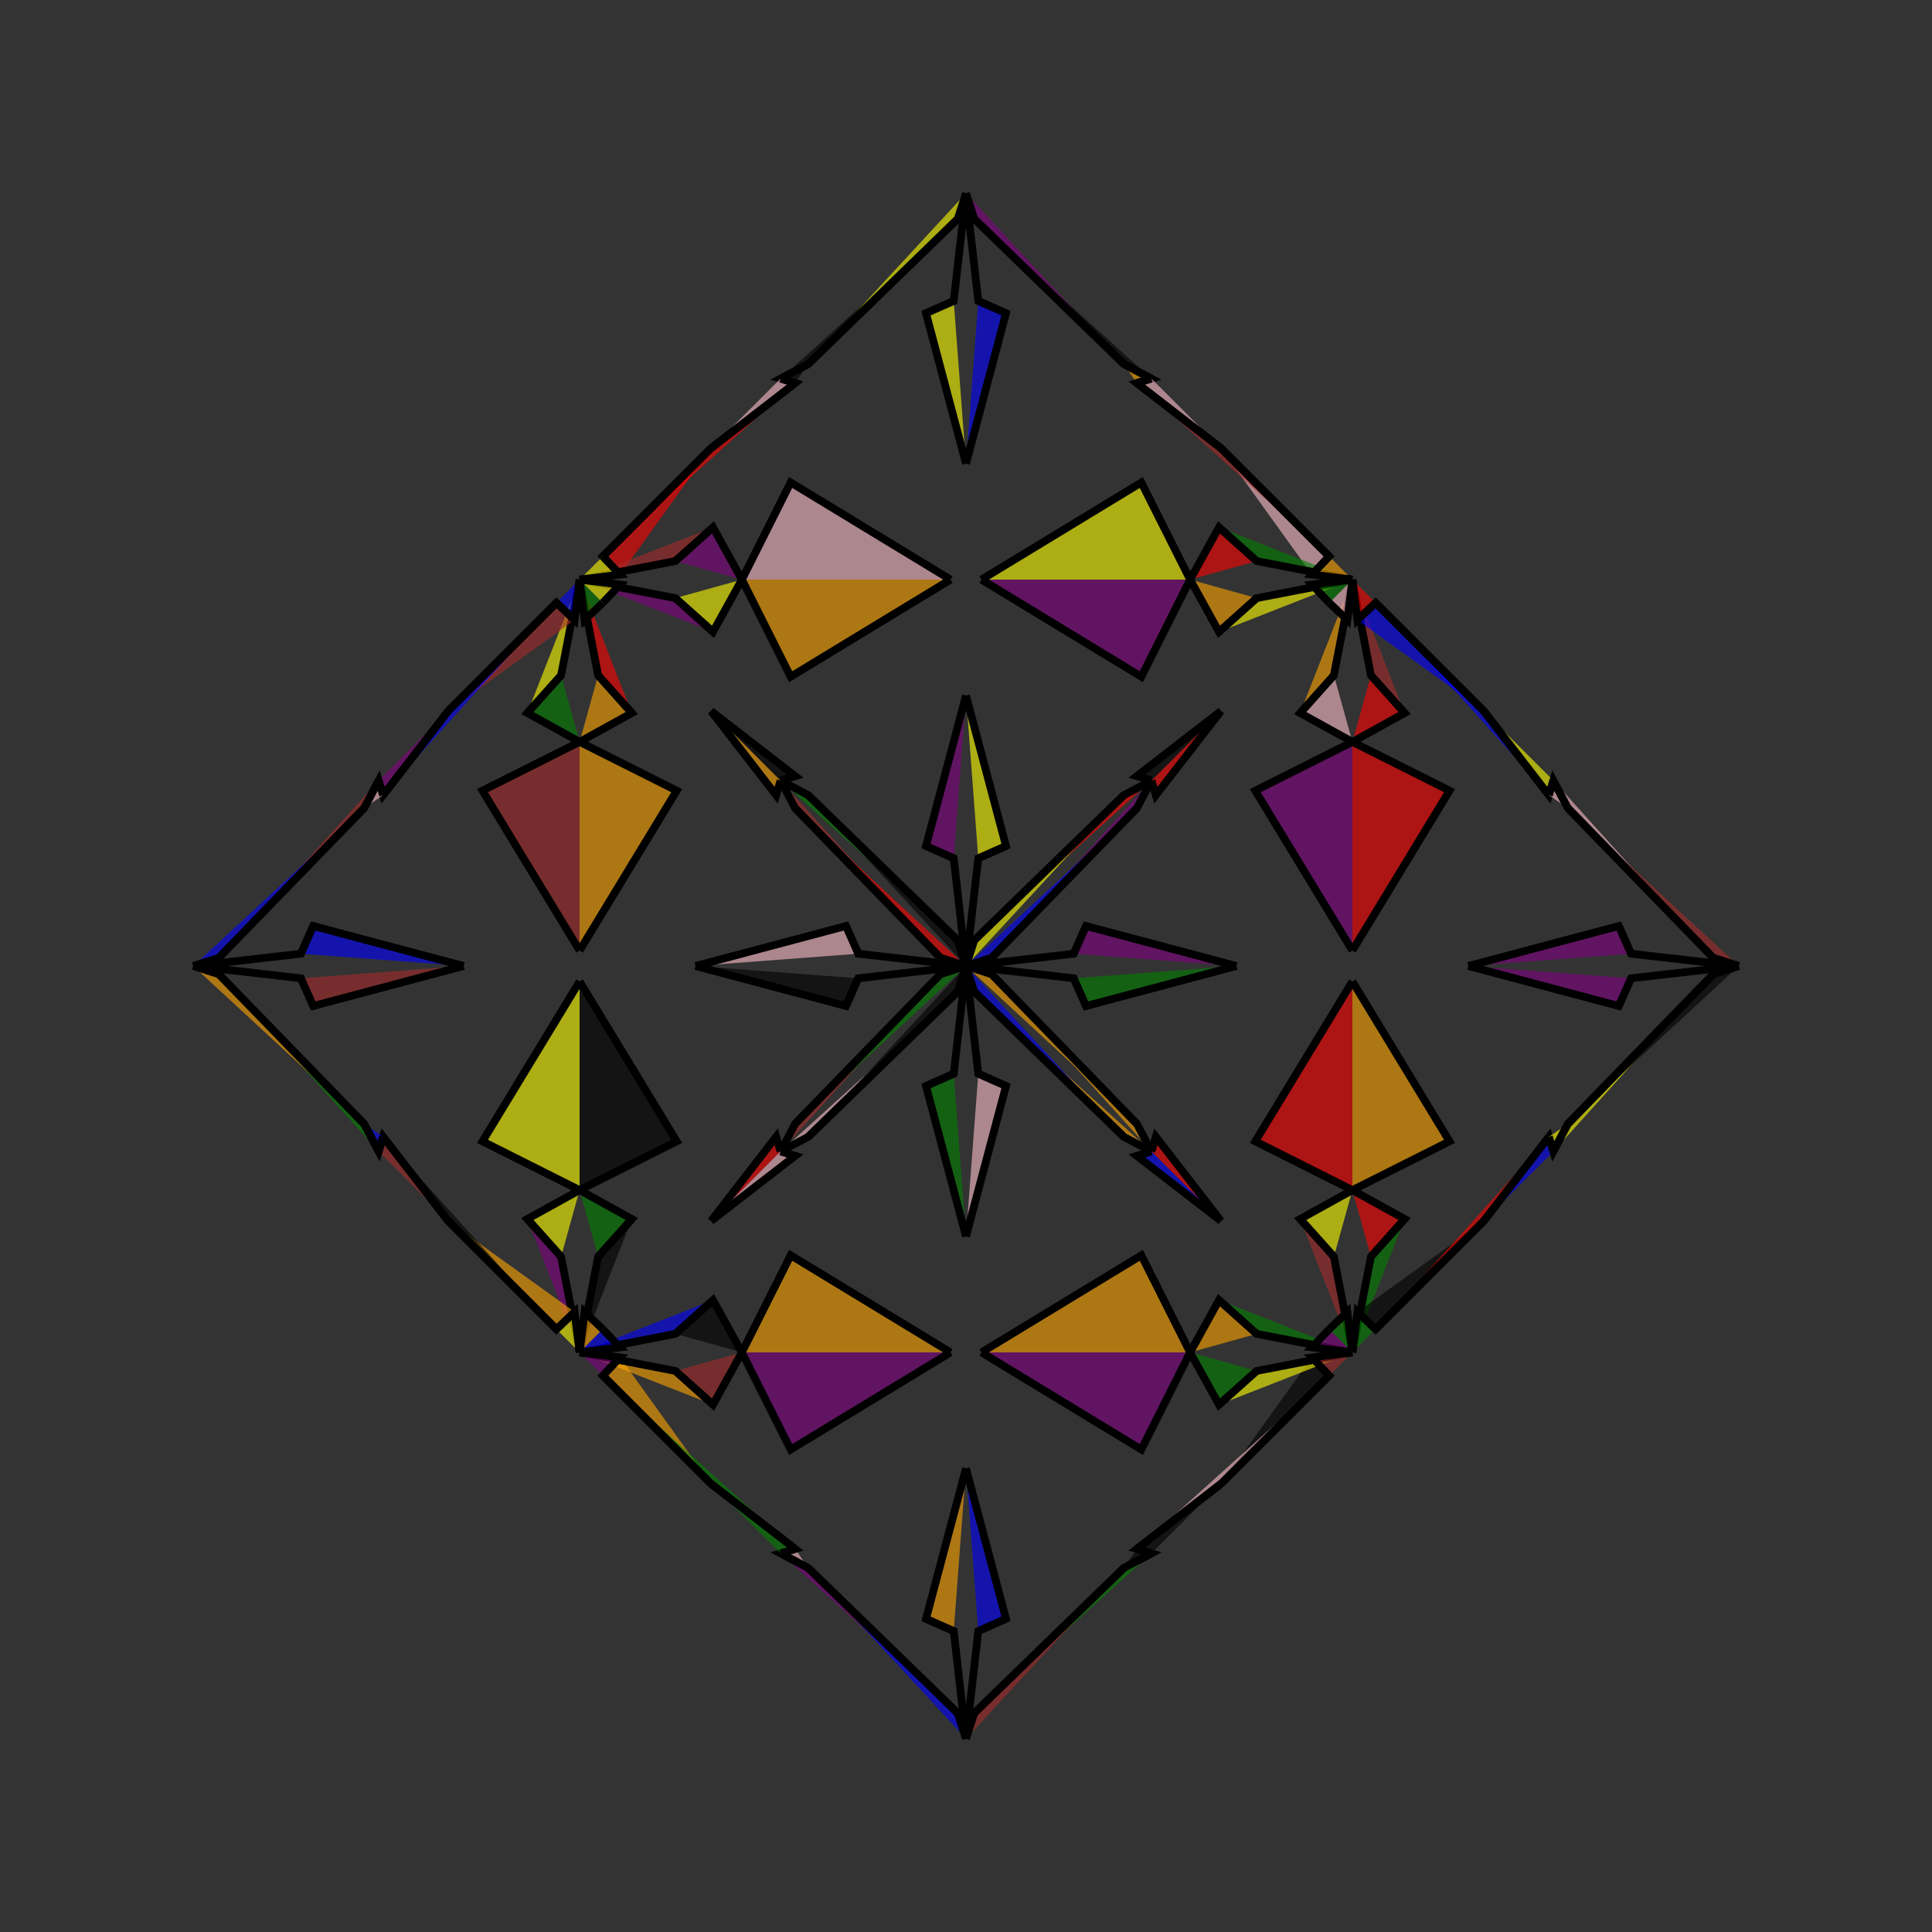 <?xml version="1.0" encoding="UTF-8"?>
<svg xmlns="http://www.w3.org/2000/svg" xmlns:xlink="http://www.w3.org/1999/xlink"
     width="250" height="250" viewBox="-125.0 -125.0 250 250">
<rect x="-125.0" y="-125.0" width="250" height="250" fill="#333333" stroke="none"/>
<defs>
</defs>
<path d="M0.0,-0.0 L13.893,-1.583 L13.943,-1.589" fill="orange" fill-opacity="0.6" stroke="black" stroke-width="1" />
<path d="M0.0,-0.0 L13.893,1.583 L13.943,1.589" fill="black" fill-opacity="0.6" stroke="black" stroke-width="1" />
<path d="M13.893,-1.583 L13.943,-1.589 L15.531,-5.175" fill="pink" fill-opacity="0.6" stroke="black" stroke-width="1" />
<path d="M13.893,1.583 L13.943,1.589 L15.531,5.175" fill="brown" fill-opacity="0.6" stroke="black" stroke-width="1" />
<path d="M13.943,-1.589 L15.531,-5.175 L35.0,-0.0" fill="purple" fill-opacity="0.6" stroke="black" stroke-width="1" />
<path d="M13.943,1.589 L15.531,5.175 L35.0,-0.0" fill="green" fill-opacity="0.6" stroke="black" stroke-width="1" />
<path d="M50.0,-2.0 L37.433,-22.689 L50.0,-29.0" fill="purple" fill-opacity="0.6" stroke="black" stroke-width="1" />
<path d="M50.0,2.0 L37.433,22.689 L50.0,29.0" fill="red" fill-opacity="0.6" stroke="black" stroke-width="1" />
<path d="M50.0,-29.0 L43.236,-32.739 L47.602,-37.619" fill="pink" fill-opacity="0.6" stroke="black" stroke-width="1" />
<path d="M50.0,29.0 L43.236,32.739 L47.602,37.619" fill="yellow" fill-opacity="0.6" stroke="black" stroke-width="1" />
<path d="M43.236,-32.739 L47.602,-37.619 L50.0,-50.0" fill="orange" fill-opacity="0.6" stroke="black" stroke-width="1" />
<path d="M43.236,32.739 L47.602,37.619 L50.0,50.0" fill="brown" fill-opacity="0.6" stroke="black" stroke-width="1" />
<path d="M50.0,-50.0 L49.352,-44.763 L47.0,-47.0" fill="pink" fill-opacity="0.6" stroke="black" stroke-width="1" />
<path d="M50.0,50.0 L49.352,44.763 L47.0,47.0" fill="green" fill-opacity="0.6" stroke="black" stroke-width="1" />
<path d="M44.763,50.648 L47.0,53.0 L33.0,67.0" fill="black" fill-opacity="0.6" stroke="black" stroke-width="1" />
<path d="M44.763,-50.648 L47.0,-53.0 L33.0,-67.0" fill="pink" fill-opacity="0.6" stroke="black" stroke-width="1" />
<path d="M47.0,53.0 L33.0,67.0 L22.098,75.434" fill="pink" fill-opacity="0.6" stroke="black" stroke-width="1" />
<path d="M47.0,-53.0 L33.0,-67.0 L22.098,-75.434" fill="brown" fill-opacity="0.6" stroke="black" stroke-width="1" />
<path d="M33.0,-33.0 L24.566,-22.098 L24.0,-24.0" fill="red" fill-opacity="0.6" stroke="black" stroke-width="1" />
<path d="M33.0,33.0 L24.566,22.098 L24.0,24.0" fill="red" fill-opacity="0.6" stroke="black" stroke-width="1" />
<path d="M22.098,75.434 L24.0,76.0 L20.43,77.885" fill="black" fill-opacity="0.6" stroke="black" stroke-width="1" />
<path d="M22.098,-75.434 L24.0,-76.0 L20.43,-77.885" fill="orange" fill-opacity="0.6" stroke="black" stroke-width="1" />
<path d="M24.0,-24.0 L22.115,-20.43 L3.313,-1.069" fill="purple" fill-opacity="0.6" stroke="black" stroke-width="1" />
<path d="M24.0,24.0 L22.115,20.43 L3.313,1.069" fill="orange" fill-opacity="0.6" stroke="black" stroke-width="1" />
<path d="M22.115,-20.43 L3.313,-1.069 L0.0,-0.0" fill="blue" fill-opacity="0.6" stroke="black" stroke-width="1" />
<path d="M22.115,20.43 L3.313,1.069 L0.0,-0.0" fill="orange" fill-opacity="0.6" stroke="black" stroke-width="1" />
<path d="M0.0,-0.0 L-13.893,-1.583 L-13.943,-1.589" fill="pink" fill-opacity="0.6" stroke="black" stroke-width="1" />
<path d="M0.0,-0.0 L-13.893,1.583 L-13.943,1.589" fill="black" fill-opacity="0.6" stroke="black" stroke-width="1" />
<path d="M-13.893,-1.583 L-13.943,-1.589 L-15.531,-5.175" fill="green" fill-opacity="0.6" stroke="black" stroke-width="1" />
<path d="M-13.893,1.583 L-13.943,1.589 L-15.531,5.175" fill="green" fill-opacity="0.6" stroke="black" stroke-width="1" />
<path d="M-13.943,-1.589 L-15.531,-5.175 L-35.0,-0.0" fill="pink" fill-opacity="0.6" stroke="black" stroke-width="1" />
<path d="M-13.943,1.589 L-15.531,5.175 L-35.0,-0.0" fill="black" fill-opacity="0.6" stroke="black" stroke-width="1" />
<path d="M-50.0,-2.0 L-37.433,-22.689 L-50.0,-29.0" fill="orange" fill-opacity="0.6" stroke="black" stroke-width="1" />
<path d="M-50.0,2.0 L-37.433,22.689 L-50.0,29.0" fill="black" fill-opacity="0.6" stroke="black" stroke-width="1" />
<path d="M-50.0,-29.0 L-43.236,-32.739 L-47.602,-37.619" fill="orange" fill-opacity="0.6" stroke="black" stroke-width="1" />
<path d="M-50.0,29.0 L-43.236,32.739 L-47.602,37.619" fill="green" fill-opacity="0.6" stroke="black" stroke-width="1" />
<path d="M-43.236,-32.739 L-47.602,-37.619 L-50.0,-50.0" fill="red" fill-opacity="0.6" stroke="black" stroke-width="1" />
<path d="M-43.236,32.739 L-47.602,37.619 L-50.0,50.0" fill="black" fill-opacity="0.6" stroke="black" stroke-width="1" />
<path d="M-50.0,-50.0 L-49.352,-44.763 L-47.0,-47.0" fill="green" fill-opacity="0.6" stroke="black" stroke-width="1" />
<path d="M-50.0,50.0 L-49.352,44.763 L-47.0,47.0" fill="orange" fill-opacity="0.6" stroke="black" stroke-width="1" />
<path d="M-44.763,50.648 L-47.0,53.0 L-33.0,67.0" fill="orange" fill-opacity="0.6" stroke="black" stroke-width="1" />
<path d="M-44.763,-50.648 L-47.0,-53.0 L-33.0,-67.0" fill="red" fill-opacity="0.6" stroke="black" stroke-width="1" />
<path d="M-47.0,53.0 L-33.0,67.0 L-22.098,75.434" fill="green" fill-opacity="0.6" stroke="black" stroke-width="1" />
<path d="M-47.0,-53.0 L-33.0,-67.0 L-22.098,-75.434" fill="red" fill-opacity="0.6" stroke="black" stroke-width="1" />
<path d="M-33.0,-33.0 L-24.566,-22.098 L-24.0,-24.0" fill="orange" fill-opacity="0.6" stroke="black" stroke-width="1" />
<path d="M-33.0,33.0 L-24.566,22.098 L-24.0,24.0" fill="red" fill-opacity="0.6" stroke="black" stroke-width="1" />
<path d="M-22.098,75.434 L-24.0,76.0 L-20.43,77.885" fill="pink" fill-opacity="0.6" stroke="black" stroke-width="1" />
<path d="M-22.098,-75.434 L-24.0,-76.0 L-20.43,-77.885" fill="black" fill-opacity="0.6" stroke="black" stroke-width="1" />
<path d="M-24.0,-24.0 L-22.115,-20.43 L-3.313,-1.069" fill="brown" fill-opacity="0.6" stroke="black" stroke-width="1" />
<path d="M-24.0,24.0 L-22.115,20.43 L-3.313,1.069" fill="brown" fill-opacity="0.6" stroke="black" stroke-width="1" />
<path d="M-22.115,-20.43 L-3.313,-1.069 L0.0,-0.0" fill="red" fill-opacity="0.6" stroke="black" stroke-width="1" />
<path d="M-22.115,20.43 L-3.313,1.069 L0.0,-0.0" fill="green" fill-opacity="0.6" stroke="black" stroke-width="1" />
<path d="M100.0,-0.0 L86.107,1.583 L86.057,1.589" fill="yellow" fill-opacity="0.6" stroke="black" stroke-width="1" />
<path d="M100.0,-0.0 L86.107,-1.583 L86.057,-1.589" fill="blue" fill-opacity="0.6" stroke="black" stroke-width="1" />
<path d="M86.107,1.583 L86.057,1.589 L84.469,5.175" fill="brown" fill-opacity="0.6" stroke="black" stroke-width="1" />
<path d="M86.107,-1.583 L86.057,-1.589 L84.469,-5.175" fill="green" fill-opacity="0.6" stroke="black" stroke-width="1" />
<path d="M86.057,1.589 L84.469,5.175 L65.0,-0.0" fill="purple" fill-opacity="0.6" stroke="black" stroke-width="1" />
<path d="M86.057,-1.589 L84.469,-5.175 L65.0,-0.0" fill="purple" fill-opacity="0.6" stroke="black" stroke-width="1" />
<path d="M50.0,2.0 L62.567,22.689 L50.0,29.0" fill="orange" fill-opacity="0.6" stroke="black" stroke-width="1" />
<path d="M50.0,-2.0 L62.567,-22.689 L50.0,-29.0" fill="red" fill-opacity="0.6" stroke="black" stroke-width="1" />
<path d="M50.0,29.0 L56.764,32.739 L52.398,37.619" fill="red" fill-opacity="0.6" stroke="black" stroke-width="1" />
<path d="M50.0,-29.0 L56.764,-32.739 L52.398,-37.619" fill="red" fill-opacity="0.6" stroke="black" stroke-width="1" />
<path d="M56.764,32.739 L52.398,37.619 L50.0,50.0" fill="green" fill-opacity="0.6" stroke="black" stroke-width="1" />
<path d="M56.764,-32.739 L52.398,-37.619 L50.0,-50.0" fill="brown" fill-opacity="0.6" stroke="black" stroke-width="1" />
<path d="M50.0,50.0 L50.648,44.763 L53.0,47.0" fill="green" fill-opacity="0.6" stroke="black" stroke-width="1" />
<path d="M50.0,-50.0 L50.648,-44.763 L53.0,-47.0" fill="red" fill-opacity="0.6" stroke="black" stroke-width="1" />
<path d="M50.648,44.763 L53.0,47.0 L67.0,33.0" fill="black" fill-opacity="0.6" stroke="black" stroke-width="1" />
<path d="M50.648,-44.763 L53.0,-47.0 L67.0,-33.0" fill="blue" fill-opacity="0.6" stroke="black" stroke-width="1" />
<path d="M53.0,47.0 L67.0,33.0 L75.434,22.098" fill="red" fill-opacity="0.6" stroke="black" stroke-width="1" />
<path d="M53.0,-47.0 L67.0,-33.0 L75.434,-22.098" fill="blue" fill-opacity="0.6" stroke="black" stroke-width="1" />
<path d="M67.0,33.0 L75.434,22.098 L76.0,24.0" fill="blue" fill-opacity="0.6" stroke="black" stroke-width="1" />
<path d="M67.0,-33.0 L75.434,-22.098 L76.0,-24.0" fill="yellow" fill-opacity="0.6" stroke="black" stroke-width="1" />
<path d="M75.434,22.098 L76.0,24.0 L77.885,20.43" fill="yellow" fill-opacity="0.6" stroke="black" stroke-width="1" />
<path d="M75.434,-22.098 L76.0,-24.0 L77.885,-20.43" fill="pink" fill-opacity="0.6" stroke="black" stroke-width="1" />
<path d="M76.0,24.0 L77.885,20.43 L96.687,1.069" fill="yellow" fill-opacity="0.6" stroke="black" stroke-width="1" />
<path d="M76.0,-24.0 L77.885,-20.43 L96.687,-1.069" fill="pink" fill-opacity="0.6" stroke="black" stroke-width="1" />
<path d="M77.885,20.43 L96.687,1.069 L100.0,-0.0" fill="black" fill-opacity="0.6" stroke="black" stroke-width="1" />
<path d="M77.885,-20.43 L96.687,-1.069 L100.0,-0.0" fill="brown" fill-opacity="0.6" stroke="black" stroke-width="1" />
<path d="M0.0,-0.0 L1.583,-13.893 L1.589,-13.943" fill="brown" fill-opacity="0.6" stroke="black" stroke-width="1" />
<path d="M0.0,-0.0 L1.583,13.893 L1.589,13.943" fill="black" fill-opacity="0.6" stroke="black" stroke-width="1" />
<path d="M0.0,100.0 L1.583,86.107 L1.589,86.057" fill="blue" fill-opacity="0.6" stroke="black" stroke-width="1" />
<path d="M0.0,-100.0 L1.583,-86.107 L1.589,-86.057" fill="orange" fill-opacity="0.6" stroke="black" stroke-width="1" />
<path d="M1.583,-13.893 L1.589,-13.943 L5.175,-15.531" fill="black" fill-opacity="0.6" stroke="black" stroke-width="1" />
<path d="M1.583,13.893 L1.589,13.943 L5.175,15.531" fill="brown" fill-opacity="0.6" stroke="black" stroke-width="1" />
<path d="M1.583,86.107 L1.589,86.057 L5.175,84.469" fill="brown" fill-opacity="0.6" stroke="black" stroke-width="1" />
<path d="M1.583,-86.107 L1.589,-86.057 L5.175,-84.469" fill="green" fill-opacity="0.6" stroke="black" stroke-width="1" />
<path d="M1.589,-13.943 L5.175,-15.531 L0.0,-35.0" fill="yellow" fill-opacity="0.6" stroke="black" stroke-width="1" />
<path d="M1.589,13.943 L5.175,15.531 L0.0,35.0" fill="pink" fill-opacity="0.6" stroke="black" stroke-width="1" />
<path d="M1.589,86.057 L5.175,84.469 L0.0,65.0" fill="blue" fill-opacity="0.6" stroke="black" stroke-width="1" />
<path d="M1.589,-86.057 L5.175,-84.469 L0.0,-65.0" fill="blue" fill-opacity="0.6" stroke="black" stroke-width="1" />
<path d="M2.0,-50.0 L22.689,-37.433 L29.0,-50.0" fill="purple" fill-opacity="0.6" stroke="black" stroke-width="1" />
<path d="M2.0,50.0 L22.689,37.433 L29.0,50.0" fill="orange" fill-opacity="0.6" stroke="black" stroke-width="1" />
<path d="M2.0,50.0 L22.689,62.567 L29.0,50.0" fill="purple" fill-opacity="0.6" stroke="black" stroke-width="1" />
<path d="M2.0,-50.0 L22.689,-62.567 L29.0,-50.0" fill="yellow" fill-opacity="0.6" stroke="black" stroke-width="1" />
<path d="M29.0,-50.0 L32.739,-43.236 L37.619,-47.602" fill="orange" fill-opacity="0.6" stroke="black" stroke-width="1" />
<path d="M29.0,50.0 L32.739,43.236 L37.619,47.602" fill="orange" fill-opacity="0.6" stroke="black" stroke-width="1" />
<path d="M29.0,50.0 L32.739,56.764 L37.619,52.398" fill="green" fill-opacity="0.6" stroke="black" stroke-width="1" />
<path d="M29.0,-50.0 L32.739,-56.764 L37.619,-52.398" fill="red" fill-opacity="0.6" stroke="black" stroke-width="1" />
<path d="M32.739,-43.236 L37.619,-47.602 L50.0,-50.0" fill="yellow" fill-opacity="0.6" stroke="black" stroke-width="1" />
<path d="M32.739,43.236 L37.619,47.602 L50.0,50.0" fill="green" fill-opacity="0.6" stroke="black" stroke-width="1" />
<path d="M32.739,56.764 L37.619,52.398 L50.0,50.0" fill="yellow" fill-opacity="0.6" stroke="black" stroke-width="1" />
<path d="M32.739,-56.764 L37.619,-52.398 L50.0,-50.0" fill="green" fill-opacity="0.6" stroke="black" stroke-width="1" />
<path d="M50.0,-50.0 L44.763,-49.352 L47.0,-47.0" fill="green" fill-opacity="0.6" stroke="black" stroke-width="1" />
<path d="M50.0,50.0 L44.763,49.352 L47.0,47.0" fill="purple" fill-opacity="0.6" stroke="black" stroke-width="1" />
<path d="M50.0,50.0 L44.763,50.648 L47.0,53.0" fill="brown" fill-opacity="0.6" stroke="black" stroke-width="1" />
<path d="M50.0,-50.0 L44.763,-50.648 L47.0,-53.0" fill="orange" fill-opacity="0.6" stroke="black" stroke-width="1" />
<path d="M33.0,-33.0 L22.098,-24.566 L24.0,-24.0" fill="black" fill-opacity="0.6" stroke="black" stroke-width="1" />
<path d="M33.0,33.0 L22.098,24.566 L24.0,24.0" fill="blue" fill-opacity="0.6" stroke="black" stroke-width="1" />
<path d="M33.0,67.0 L22.098,75.434 L24.0,76.0" fill="black" fill-opacity="0.6" stroke="black" stroke-width="1" />
<path d="M33.0,-67.0 L22.098,-75.434 L24.0,-76.0" fill="pink" fill-opacity="0.6" stroke="black" stroke-width="1" />
<path d="M24.0,-24.0 L20.43,-22.115 L1.069,-3.313" fill="red" fill-opacity="0.6" stroke="black" stroke-width="1" />
<path d="M24.0,24.0 L20.43,22.115 L1.069,3.313" fill="orange" fill-opacity="0.6" stroke="black" stroke-width="1" />
<path d="M24.0,76.0 L20.43,77.885 L1.069,96.687" fill="green" fill-opacity="0.6" stroke="black" stroke-width="1" />
<path d="M24.0,-76.0 L20.43,-77.885 L1.069,-96.687" fill="black" fill-opacity="0.6" stroke="black" stroke-width="1" />
<path d="M20.43,-22.115 L1.069,-3.313 L0.0,-0.0" fill="yellow" fill-opacity="0.6" stroke="black" stroke-width="1" />
<path d="M20.43,22.115 L1.069,3.313 L0.0,-0.0" fill="blue" fill-opacity="0.6" stroke="black" stroke-width="1" />
<path d="M20.43,77.885 L1.069,96.687 L0.0,100.0" fill="brown" fill-opacity="0.6" stroke="black" stroke-width="1" />
<path d="M20.43,-77.885 L1.069,-96.687 L0.0,-100.0" fill="purple" fill-opacity="0.6" stroke="black" stroke-width="1" />
<path d="M0.0,100.0 L-1.583,86.107 L-1.589,86.057" fill="red" fill-opacity="0.6" stroke="black" stroke-width="1" />
<path d="M0.0,-0.0 L-1.583,-13.893 L-1.589,-13.943" fill="yellow" fill-opacity="0.6" stroke="black" stroke-width="1" />
<path d="M0.0,-0.0 L-1.583,13.893 L-1.589,13.943" fill="pink" fill-opacity="0.6" stroke="black" stroke-width="1" />
<path d="M0.0,-100.0 L-1.583,-86.107 L-1.589,-86.057" fill="green" fill-opacity="0.6" stroke="black" stroke-width="1" />
<path d="M-1.583,86.107 L-1.589,86.057 L-5.175,84.469" fill="green" fill-opacity="0.6" stroke="black" stroke-width="1" />
<path d="M-1.583,-13.893 L-1.589,-13.943 L-5.175,-15.531" fill="orange" fill-opacity="0.6" stroke="black" stroke-width="1" />
<path d="M-1.583,13.893 L-1.589,13.943 L-5.175,15.531" fill="green" fill-opacity="0.6" stroke="black" stroke-width="1" />
<path d="M-1.583,-86.107 L-1.589,-86.057 L-5.175,-84.469" fill="red" fill-opacity="0.6" stroke="black" stroke-width="1" />
<path d="M-1.589,86.057 L-5.175,84.469 L0.0,65.0" fill="orange" fill-opacity="0.6" stroke="black" stroke-width="1" />
<path d="M-1.589,-13.943 L-5.175,-15.531 L0.0,-35.0" fill="purple" fill-opacity="0.6" stroke="black" stroke-width="1" />
<path d="M-1.589,13.943 L-5.175,15.531 L0.0,35.0" fill="green" fill-opacity="0.6" stroke="black" stroke-width="1" />
<path d="M-1.589,-86.057 L-5.175,-84.469 L0.0,-65.0" fill="yellow" fill-opacity="0.6" stroke="black" stroke-width="1" />
<path d="M-2.0,50.0 L-22.689,62.567 L-29.0,50.0" fill="purple" fill-opacity="0.6" stroke="black" stroke-width="1" />
<path d="M-2.0,-50.0 L-22.689,-37.433 L-29.0,-50.0" fill="orange" fill-opacity="0.6" stroke="black" stroke-width="1" />
<path d="M-2.0,50.0 L-22.689,37.433 L-29.0,50.0" fill="orange" fill-opacity="0.6" stroke="black" stroke-width="1" />
<path d="M-2.0,-50.0 L-22.689,-62.567 L-29.0,-50.0" fill="pink" fill-opacity="0.6" stroke="black" stroke-width="1" />
<path d="M-29.0,50.0 L-32.739,56.764 L-37.619,52.398" fill="brown" fill-opacity="0.6" stroke="black" stroke-width="1" />
<path d="M-29.0,-50.0 L-32.739,-43.236 L-37.619,-47.602" fill="yellow" fill-opacity="0.6" stroke="black" stroke-width="1" />
<path d="M-29.0,50.0 L-32.739,43.236 L-37.619,47.602" fill="black" fill-opacity="0.6" stroke="black" stroke-width="1" />
<path d="M-29.0,-50.0 L-32.739,-56.764 L-37.619,-52.398" fill="purple" fill-opacity="0.6" stroke="black" stroke-width="1" />
<path d="M-32.739,56.764 L-37.619,52.398 L-50.0,50.0" fill="orange" fill-opacity="0.6" stroke="black" stroke-width="1" />
<path d="M-32.739,-43.236 L-37.619,-47.602 L-50.0,-50.0" fill="purple" fill-opacity="0.6" stroke="black" stroke-width="1" />
<path d="M-32.739,43.236 L-37.619,47.602 L-50.0,50.0" fill="blue" fill-opacity="0.6" stroke="black" stroke-width="1" />
<path d="M-32.739,-56.764 L-37.619,-52.398 L-50.0,-50.0" fill="brown" fill-opacity="0.6" stroke="black" stroke-width="1" />
<path d="M-50.0,50.0 L-44.763,50.648 L-47.0,53.0" fill="purple" fill-opacity="0.6" stroke="black" stroke-width="1" />
<path d="M-50.0,-50.0 L-44.763,-49.352 L-47.0,-47.0" fill="yellow" fill-opacity="0.6" stroke="black" stroke-width="1" />
<path d="M-50.0,50.0 L-44.763,49.352 L-47.0,47.0" fill="blue" fill-opacity="0.6" stroke="black" stroke-width="1" />
<path d="M-50.0,-50.0 L-44.763,-50.648 L-47.0,-53.0" fill="yellow" fill-opacity="0.6" stroke="black" stroke-width="1" />
<path d="M-33.0,67.0 L-22.098,75.434 L-24.0,76.0" fill="green" fill-opacity="0.6" stroke="black" stroke-width="1" />
<path d="M-33.0,-33.0 L-22.098,-24.566 L-24.0,-24.0" fill="black" fill-opacity="0.6" stroke="black" stroke-width="1" />
<path d="M-33.0,33.0 L-22.098,24.566 L-24.0,24.0" fill="pink" fill-opacity="0.6" stroke="black" stroke-width="1" />
<path d="M-33.0,-67.0 L-22.098,-75.434 L-24.0,-76.0" fill="pink" fill-opacity="0.6" stroke="black" stroke-width="1" />
<path d="M-24.0,76.0 L-20.43,77.885 L-1.069,96.687" fill="purple" fill-opacity="0.6" stroke="black" stroke-width="1" />
<path d="M-24.0,-24.0 L-20.43,-22.115 L-1.069,-3.313" fill="green" fill-opacity="0.6" stroke="black" stroke-width="1" />
<path d="M-24.0,24.0 L-20.43,22.115 L-1.069,3.313" fill="pink" fill-opacity="0.6" stroke="black" stroke-width="1" />
<path d="M-24.0,-76.0 L-20.43,-77.885 L-1.069,-96.687" fill="black" fill-opacity="0.6" stroke="black" stroke-width="1" />
<path d="M-20.43,77.885 L-1.069,96.687 L0.0,100.0" fill="blue" fill-opacity="0.6" stroke="black" stroke-width="1" />
<path d="M-20.43,-22.115 L-1.069,-3.313 L0.0,-0.0" fill="black" fill-opacity="0.6" stroke="black" stroke-width="1" />
<path d="M-20.43,22.115 L-1.069,3.313 L0.0,-0.0" fill="black" fill-opacity="0.6" stroke="black" stroke-width="1" />
<path d="M-20.43,-77.885 L-1.069,-96.687 L0.0,-100.0" fill="yellow" fill-opacity="0.6" stroke="black" stroke-width="1" />
<path d="M-100.0,-0.0 L-86.107,-1.583 L-86.057,-1.589" fill="black" fill-opacity="0.6" stroke="black" stroke-width="1" />
<path d="M-100.0,-0.0 L-86.107,1.583 L-86.057,1.589" fill="yellow" fill-opacity="0.6" stroke="black" stroke-width="1" />
<path d="M-86.107,-1.583 L-86.057,-1.589 L-84.469,-5.175" fill="blue" fill-opacity="0.6" stroke="black" stroke-width="1" />
<path d="M-86.107,1.583 L-86.057,1.589 L-84.469,5.175" fill="brown" fill-opacity="0.6" stroke="black" stroke-width="1" />
<path d="M-86.057,-1.589 L-84.469,-5.175 L-65.0,-0.0" fill="blue" fill-opacity="0.6" stroke="black" stroke-width="1" />
<path d="M-86.057,1.589 L-84.469,5.175 L-65.0,-0.0" fill="brown" fill-opacity="0.6" stroke="black" stroke-width="1" />
<path d="M-50.0,-2.0 L-62.567,-22.689 L-50.0,-29.0" fill="brown" fill-opacity="0.6" stroke="black" stroke-width="1" />
<path d="M-50.0,2.0 L-62.567,22.689 L-50.0,29.0" fill="yellow" fill-opacity="0.6" stroke="black" stroke-width="1" />
<path d="M-50.0,-29.0 L-56.764,-32.739 L-52.398,-37.619" fill="green" fill-opacity="0.6" stroke="black" stroke-width="1" />
<path d="M-50.0,29.0 L-56.764,32.739 L-52.398,37.619" fill="yellow" fill-opacity="0.6" stroke="black" stroke-width="1" />
<path d="M-56.764,-32.739 L-52.398,-37.619 L-50.0,-50.0" fill="yellow" fill-opacity="0.6" stroke="black" stroke-width="1" />
<path d="M-56.764,32.739 L-52.398,37.619 L-50.0,50.0" fill="purple" fill-opacity="0.6" stroke="black" stroke-width="1" />
<path d="M-50.0,-50.0 L-50.648,-44.763 L-53.0,-47.0" fill="blue" fill-opacity="0.6" stroke="black" stroke-width="1" />
<path d="M-50.0,50.0 L-50.648,44.763 L-53.0,47.0" fill="yellow" fill-opacity="0.6" stroke="black" stroke-width="1" />
<path d="M-50.648,-44.763 L-53.0,-47.0 L-67.0,-33.0" fill="brown" fill-opacity="0.6" stroke="black" stroke-width="1" />
<path d="M-50.648,44.763 L-53.0,47.0 L-67.0,33.0" fill="orange" fill-opacity="0.6" stroke="black" stroke-width="1" />
<path d="M-53.0,-47.0 L-67.0,-33.0 L-75.434,-22.098" fill="blue" fill-opacity="0.6" stroke="black" stroke-width="1" />
<path d="M-53.0,47.0 L-67.0,33.0 L-75.434,22.098" fill="black" fill-opacity="0.6" stroke="black" stroke-width="1" />
<path d="M-67.0,-33.0 L-75.434,-22.098 L-76.0,-24.0" fill="purple" fill-opacity="0.6" stroke="black" stroke-width="1" />
<path d="M-67.0,33.0 L-75.434,22.098 L-76.0,24.0" fill="brown" fill-opacity="0.6" stroke="black" stroke-width="1" />
<path d="M-75.434,-22.098 L-76.0,-24.0 L-77.885,-20.43" fill="pink" fill-opacity="0.6" stroke="black" stroke-width="1" />
<path d="M-75.434,22.098 L-76.0,24.0 L-77.885,20.43" fill="blue" fill-opacity="0.6" stroke="black" stroke-width="1" />
<path d="M-76.0,-24.0 L-77.885,-20.43 L-96.687,-1.069" fill="brown" fill-opacity="0.6" stroke="black" stroke-width="1" />
<path d="M-76.0,24.0 L-77.885,20.43 L-96.687,1.069" fill="green" fill-opacity="0.6" stroke="black" stroke-width="1" />
<path d="M-77.885,-20.43 L-96.687,-1.069 L-100.0,-0.0" fill="blue" fill-opacity="0.6" stroke="black" stroke-width="1" />
<path d="M-77.885,20.43 L-96.687,1.069 L-100.0,-0.0" fill="orange" fill-opacity="0.6" stroke="black" stroke-width="1" />
</svg>